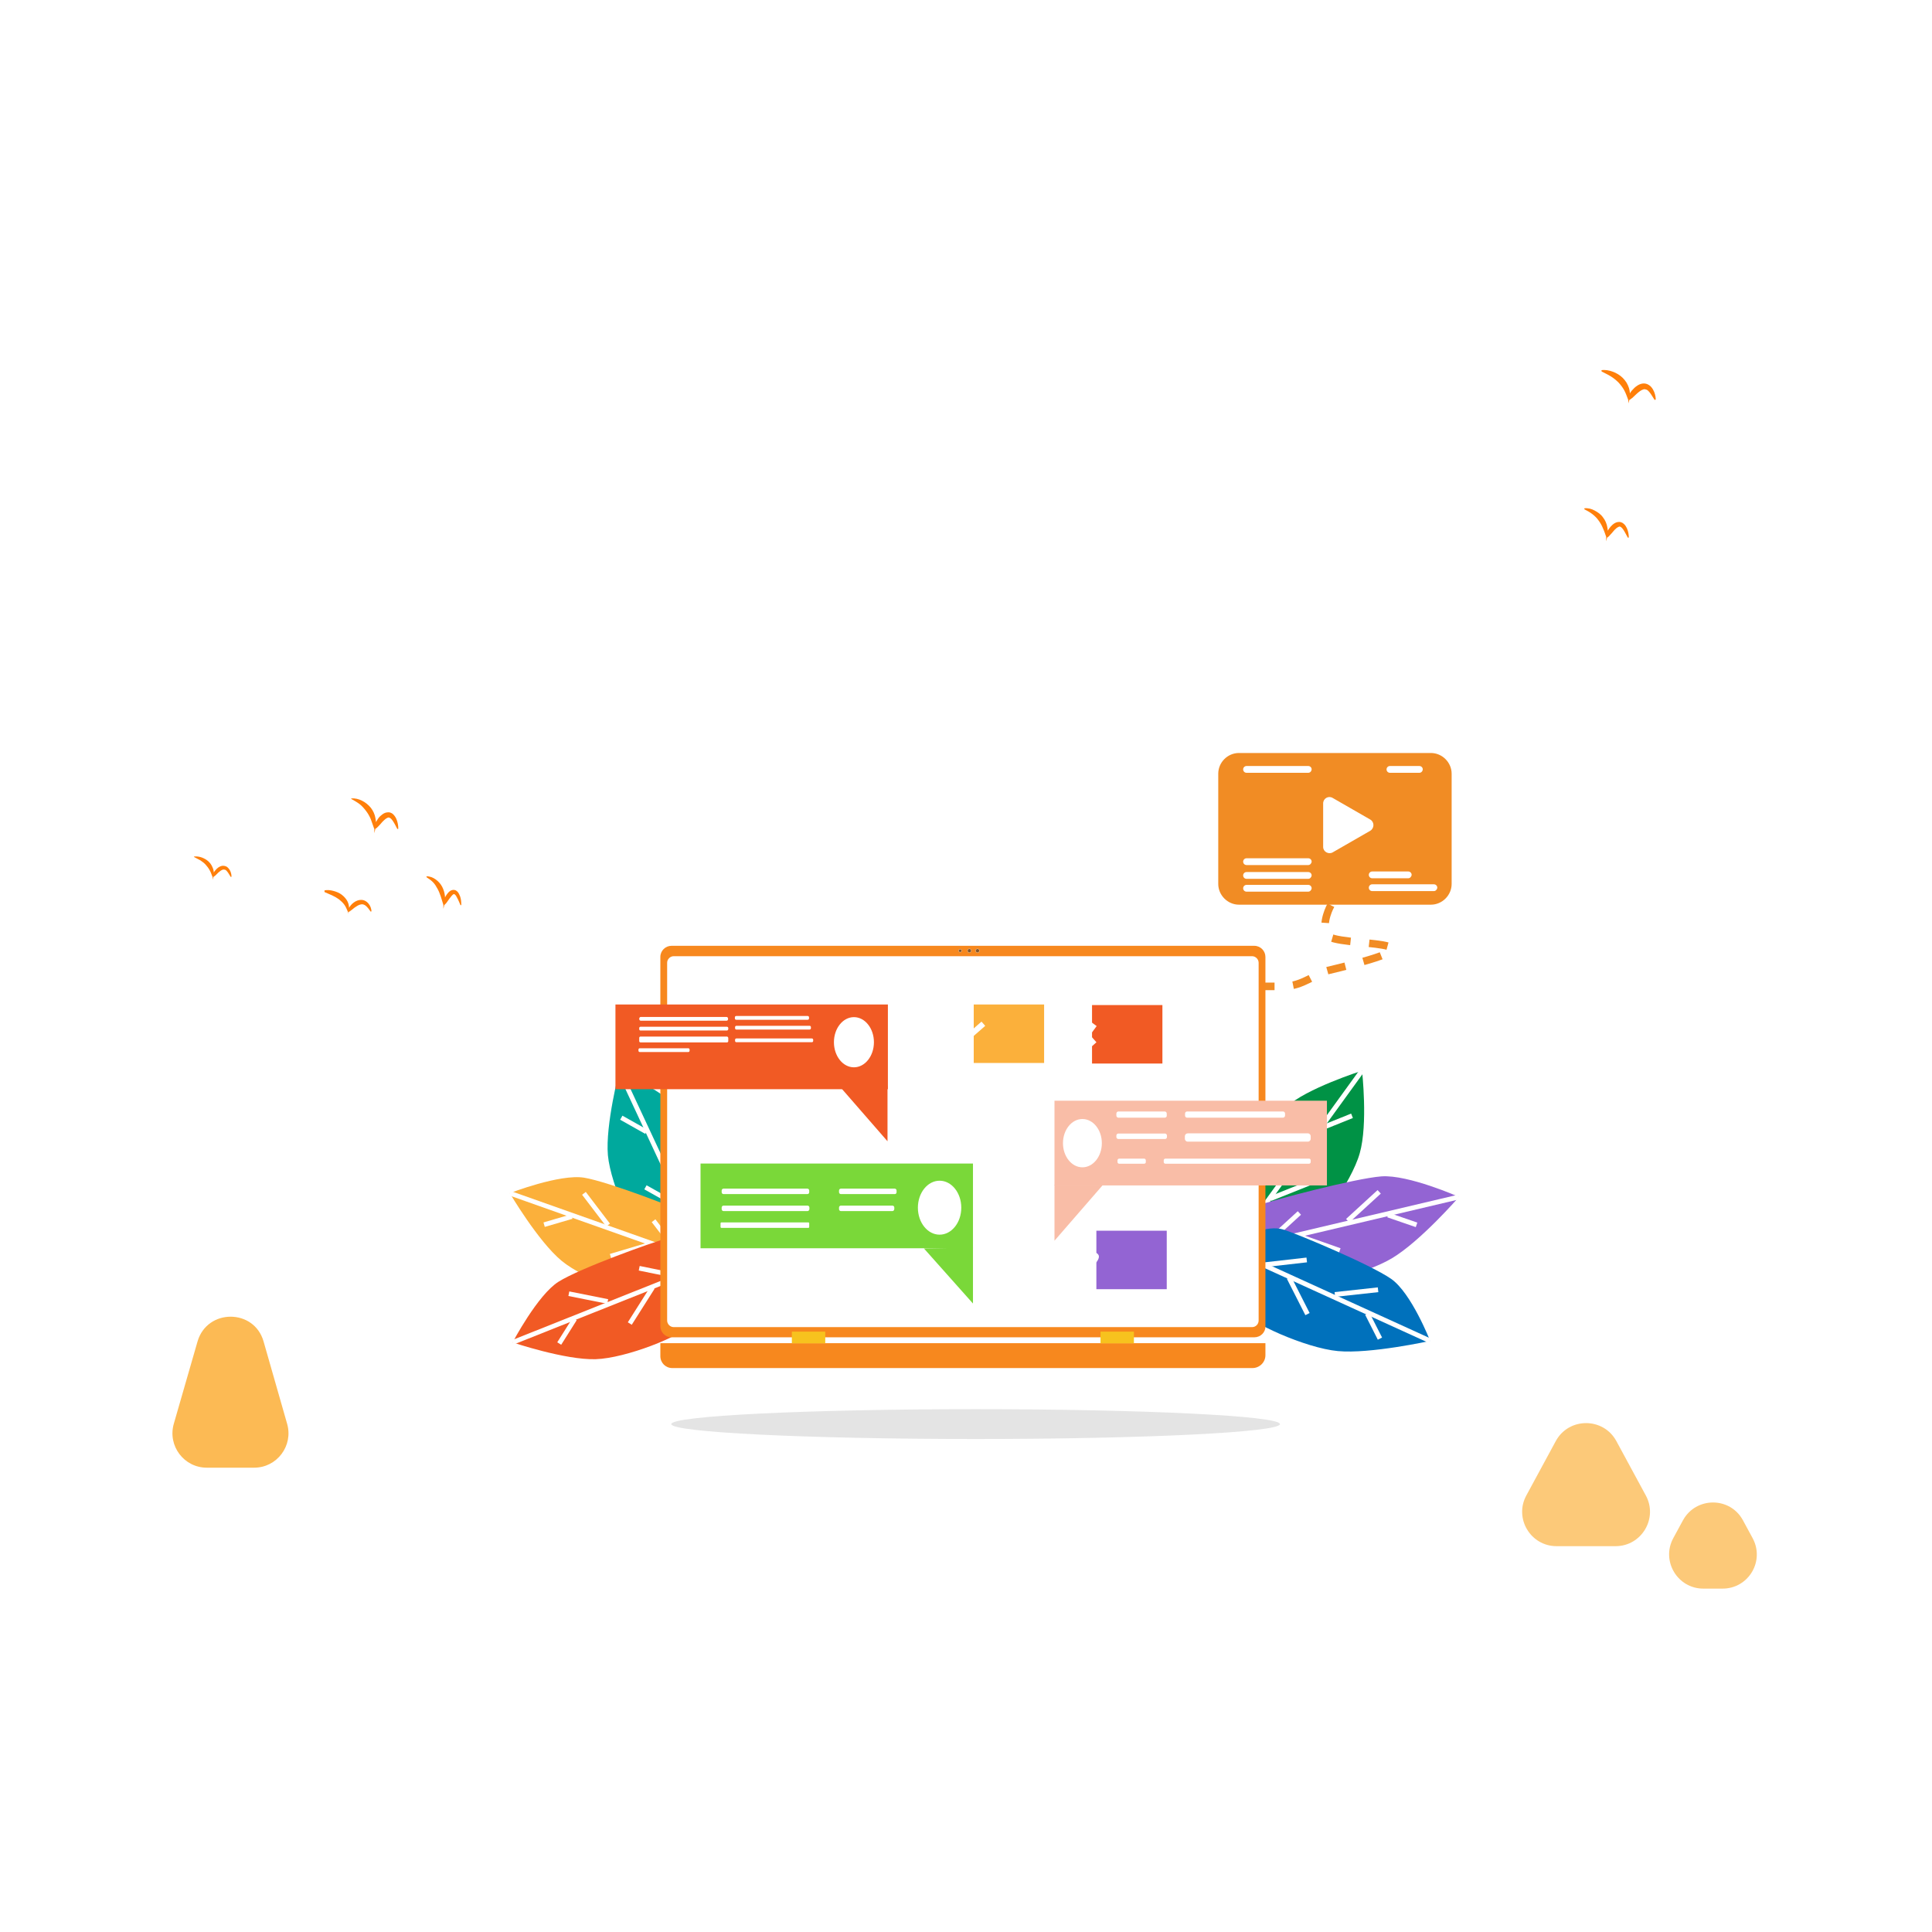 <?xml version="1.0" standalone="no"?><!DOCTYPE svg PUBLIC "-//W3C//DTD SVG 1.1//EN" "http://www.w3.org/Graphics/SVG/1.1/DTD/svg11.dtd"><svg height="1024" node-id="1" sillyvg="true" template-height="1024" template-width="1024" version="1.1" viewBox="0 0 1024 1024" width="1024" xmlns="http://www.w3.org/2000/svg" xmlns:xlink="http://www.w3.org/1999/xlink"><defs node-id="219"><linearGradient gradientUnits="userSpaceOnUse" id="SVGID_1_" node-id="4" spreadMethod="pad" x1="226.09" x2="226.09" y1="-636.61" y2="-683.182"><stop offset="0.129" stop-color="#ffffff" stop-opacity="0"></stop><stop offset="0.221" stop-color="#fde7cd" stop-opacity="0.106"></stop><stop offset="0.319" stop-color="#fcd19f" stop-opacity="0.218"></stop><stop offset="0.421" stop-color="#fabe77" stop-opacity="0.335"></stop><stop offset="0.525" stop-color="#f9ae57" stop-opacity="0.455"></stop><stop offset="0.632" stop-color="#f8a23e" stop-opacity="0.578"></stop><stop offset="0.744" stop-color="#f79a2c" stop-opacity="0.706"></stop><stop offset="0.862" stop-color="#f79521" stop-opacity="0.842"></stop><stop offset="1" stop-color="#f7931e"></stop></linearGradient><linearGradient gradientUnits="userSpaceOnUse" id="SVGID_2_" node-id="15" spreadMethod="pad" x1="514.18" x2="514.18" y1="-96.6" y2="-332.76"><stop offset="0.217" stop-color="#ffffff" stop-opacity="0"></stop><stop offset="0.235" stop-color="#fffdfa" stop-opacity="0.023"></stop><stop offset="0.514" stop-color="#fddca9" stop-opacity="0.379"></stop><stop offset="0.743" stop-color="#fcc46d" stop-opacity="0.672"></stop><stop offset="0.911" stop-color="#fbb649" stop-opacity="0.886"></stop><stop offset="1" stop-color="#fbb03b"></stop></linearGradient><linearGradient gradientUnits="userSpaceOnUse" id="SVGID_3_" node-id="26" spreadMethod="pad" x1="121.88" x2="121.88" y1="-195.583" y2="-231.113"><stop offset="0.288" stop-color="#ffffff" stop-opacity="0"></stop><stop offset="0.362" stop-color="#fffcf6" stop-opacity="0.103"></stop><stop offset="0.479" stop-color="#fef2df" stop-opacity="0.268"></stop><stop offset="0.625" stop-color="#fee3b9" stop-opacity="0.474"></stop><stop offset="0.796" stop-color="#fccd84" stop-opacity="0.713"></stop><stop offset="0.984" stop-color="#fbb241" stop-opacity="0.977"></stop><stop offset="1" stop-color="#fbb03b"></stop></linearGradient><linearGradient gradientUnits="userSpaceOnUse" id="SVGID_4_" node-id="38" spreadMethod="pad" x1="840.195" x2="840.195" y1="-170.576" y2="-194.255"><stop offset="0.288" stop-color="#ffffff" stop-opacity="0"></stop><stop offset="0.362" stop-color="#fffcf6" stop-opacity="0.103"></stop><stop offset="0.479" stop-color="#fef2df" stop-opacity="0.268"></stop><stop offset="0.625" stop-color="#fee3b9" stop-opacity="0.474"></stop><stop offset="0.796" stop-color="#fccd84" stop-opacity="0.713"></stop><stop offset="0.984" stop-color="#fbb241" stop-opacity="0.977"></stop><stop offset="1" stop-color="#fbb03b"></stop></linearGradient><linearGradient gradientUnits="userSpaceOnUse" id="SVGID_5_" node-id="49" spreadMethod="pad" x1="907.62" x2="907.62" y1="-155.551" y2="-173.788"><stop offset="0.288" stop-color="#ffffff" stop-opacity="0"></stop><stop offset="0.362" stop-color="#fffcf6" stop-opacity="0.103"></stop><stop offset="0.479" stop-color="#fef2df" stop-opacity="0.268"></stop><stop offset="0.625" stop-color="#fee3b9" stop-opacity="0.474"></stop><stop offset="0.796" stop-color="#fccd84" stop-opacity="0.713"></stop><stop offset="0.984" stop-color="#fbb241" stop-opacity="0.977"></stop><stop offset="1" stop-color="#fbb03b"></stop></linearGradient><linearGradient gradientUnits="userSpaceOnUse" id="SVGID_6_" node-id="58" spreadMethod="pad" x1="821.78" x2="821.78" y1="-699.6" y2="-872.04"><stop offset="0.227" stop-color="#ffffff" stop-opacity="0"></stop><stop offset="0.252" stop-color="#fff9f2" stop-opacity="0.032"></stop><stop offset="0.364" stop-color="#fddeba" stop-opacity="0.176"></stop><stop offset="0.476" stop-color="#fbc78b" stop-opacity="0.322"></stop><stop offset="0.587" stop-color="#f9b463" stop-opacity="0.466"></stop><stop offset="0.696" stop-color="#f8a645" stop-opacity="0.607"></stop><stop offset="0.803" stop-color="#f89b2f" stop-opacity="0.745"></stop><stop offset="0.905" stop-color="#f79522" stop-opacity="0.877"></stop><stop offset="1" stop-color="#f7931e"></stop></linearGradient><linearGradient gradientUnits="userSpaceOnUse" id="SVGID_7_" node-id="69" spreadMethod="pad" x1="769.37" x2="769.37" y1="-667.12" y2="-839.56"><stop offset="0.107" stop-color="#ffffff" stop-opacity="0"></stop><stop offset="0.109" stop-color="#fffffe" stop-opacity="0.002"></stop><stop offset="0.298" stop-color="#fddebb" stop-opacity="0.214"></stop><stop offset="0.478" stop-color="#fbc383" stop-opacity="0.415"></stop><stop offset="0.642" stop-color="#f9af57" stop-opacity="0.6"></stop><stop offset="0.79" stop-color="#f89f38" stop-opacity="0.765"></stop><stop offset="0.914" stop-color="#f79625" stop-opacity="0.904"></stop><stop offset="1" stop-color="#f7931e"></stop></linearGradient><linearGradient gradientUnits="userSpaceOnUse" id="SVGID_8_" node-id="80" spreadMethod="pad" x1="261.94" x2="261.94" y1="-560.4" y2="-805.96"><stop offset="0.227" stop-color="#ffffff" stop-opacity="0"></stop><stop offset="0.271" stop-color="#feeedb" stop-opacity="0.057"></stop><stop offset="0.332" stop-color="#fcd8af" stop-opacity="0.136"></stop><stop offset="0.398" stop-color="#fbc688" stop-opacity="0.221"></stop><stop offset="0.468" stop-color="#fab667" stop-opacity="0.311"></stop><stop offset="0.542" stop-color="#f9a94c" stop-opacity="0.408"></stop><stop offset="0.623" stop-color="#f89f38" stop-opacity="0.513"></stop><stop offset="0.715" stop-color="#f79829" stop-opacity="0.631"></stop><stop offset="0.824" stop-color="#f79421" stop-opacity="0.772"></stop><stop offset="1" stop-color="#f7931e"></stop></linearGradient><linearGradient gradientUnits="userSpaceOnUse" id="SVGID_9_" node-id="92" spreadMethod="pad" x1="326.17" x2="326.17" y1="-543.49" y2="-727.21"><stop offset="0.227" stop-color="#ffffff" stop-opacity="0"></stop><stop offset="0.271" stop-color="#feeedb" stop-opacity="0.057"></stop><stop offset="0.332" stop-color="#fcd8af" stop-opacity="0.136"></stop><stop offset="0.398" stop-color="#fbc688" stop-opacity="0.221"></stop><stop offset="0.468" stop-color="#fab667" stop-opacity="0.311"></stop><stop offset="0.542" stop-color="#f9a94c" stop-opacity="0.408"></stop><stop offset="0.623" stop-color="#f89f38" stop-opacity="0.513"></stop><stop offset="0.715" stop-color="#f79829" stop-opacity="0.631"></stop><stop offset="0.824" stop-color="#f79421" stop-opacity="0.772"></stop><stop offset="1" stop-color="#f7931e"></stop></linearGradient></defs><g node-id="701"><path d="M 197.90 386.40 C 189.30 386.40 182.30 379.10 182.30 370.30 L 182.30 370.30 C 182.30 361.40 195.10 371.00 197.90 354.20 C 200.70 337.40 246.90 332.90 254.40 354.20 C 261.90 375.50 270.00 361.50 270.00 370.30 L 270.00 370.30 C 270.00 379.20 263.00 386.40 254.40 386.40" fill="url(#SVGID_1_)" fill-opacity="0.56" fill-rule="nonzero" group-id="1" node-id="388" stroke="none" target-height="53.5" target-width="87.7" target-x="182.3" target-y="332.9"></path></g><path d="M 982.00 808.30 C 982.00 839.62 932.71 869.66 844.98 891.81 C 757.26 913.96 638.27 926.40 514.20 926.40 C 390.13 926.40 271.14 913.96 183.42 891.81 C 95.69 869.66 46.40 839.62 46.40 808.30 C 46.40 776.98 95.69 746.94 183.42 724.79 C 271.14 702.64 390.13 690.20 514.20 690.20 C 638.27 690.20 757.26 702.64 844.98 724.79 C 932.71 746.94 982.00 776.98 982.00 808.30 Z" fill="url(#SVGID_2_)" fill-rule="nonzero" node-id="391" stroke="none" target-height="236.2" target-width="935.6" target-x="46.4" target-y="690.2"></path><path d="M 104.70 711.00 L 92.10 754.70 C 88.80 766.30 97.50 777.90 109.60 777.90 L 134.70 777.90 C 146.80 777.90 155.50 766.30 152.20 754.70 L 139.70 711.00 C 134.70 693.50 109.80 693.50 104.70 711.00 Z" fill="#fbb03b" fill-opacity="0.87" fill-rule="nonzero" group-id="2,15" node-id="397" stroke="none" target-height="84.4" target-width="66.7" target-x="88.8" target-y="693.5"></path><path d="M 122.80 826.30 L 120.90 826.30 C 117.70 826.30 115.10 823.70 115.10 820.50 L 115.10 778.00 L 128.60 778.00 L 128.60 820.50 C 128.60 823.70 126.10 826.30 122.80 826.30 Z" fill="url(#SVGID_3_)" fill-opacity="0.87" fill-rule="nonzero" group-id="2,15" node-id="399" stroke="none" target-height="48.3" target-width="13.5" target-x="115.1" target-y="778"></path><path d="M 824.60 763.80 L 809.00 792.60 C 802.40 804.70 811.20 819.50 825.00 819.50 L 856.30 819.50 C 870.10 819.50 878.90 804.70 872.30 792.60 L 856.70 763.80 C 849.80 751.10 831.50 751.10 824.60 763.80 Z" fill="#fbb03b" fill-opacity="0.68" fill-rule="nonzero" group-id="2,16,21" node-id="406" stroke="none" target-height="68.4" target-width="76.5" target-x="802.4" target-y="751.1"></path><path d="M 841.40 851.70 L 839.00 851.70 C 835.00 851.70 831.70 848.40 831.70 844.40 L 831.70 819.50 L 848.70 819.50 L 848.70 844.40 C 848.70 848.40 845.40 851.70 841.40 851.70 Z" fill="url(#SVGID_4_)" fill-opacity="0.68" fill-rule="nonzero" group-id="2,16,21" node-id="408" stroke="none" target-height="32.2" target-width="17" target-x="831.7" target-y="819.5"></path><path d="M 892.00 805.80 L 886.90 815.20 C 880.30 827.30 889.10 842.00 902.80 842.00 L 913.00 842.00 C 926.80 842.00 935.50 827.30 928.90 815.20 L 923.80 805.80 C 917.00 793.20 898.90 793.20 892.00 805.80 Z" fill="#fbb03b" fill-opacity="0.68" fill-rule="nonzero" group-id="2,16,22" node-id="413" stroke="none" target-height="48.8" target-width="55.2" target-x="880.3" target-y="793.2"></path><path d="M 908.60 866.90 L 906.70 866.90 C 903.60 866.90 901.10 864.40 901.10 861.30 L 901.10 842.10 L 914.20 842.10 L 914.20 861.30 C 914.20 864.30 911.70 866.90 908.60 866.90 Z" fill="url(#SVGID_5_)" fill-opacity="0.68" fill-rule="nonzero" group-id="2,16,22" node-id="415" stroke="none" target-height="24.8" target-width="13.1" target-x="901.1" target-y="842.1"></path><path d="M 843.20 237.20 C 843.20 284.81 833.62 323.40 821.80 323.40 C 809.98 323.40 800.40 284.81 800.40 237.20 C 800.40 189.59 809.98 151.00 821.80 151.00 C 833.62 151.00 843.20 189.59 843.20 237.20 Z" fill="url(#SVGID_6_)" fill-opacity="0.46" fill-rule="nonzero" group-id="3" node-id="422" stroke="none" target-height="172.4" target-width="42.8" target-x="800.4" target-y="151"></path><path d="M 790.80 269.70 C 790.80 317.31 781.22 355.90 769.40 355.90 C 757.58 355.90 748.00 317.31 748.00 269.70 C 748.00 222.09 757.58 183.50 769.40 183.50 C 781.22 183.50 790.80 222.09 790.80 269.70 Z" fill="url(#SVGID_7_)" fill-opacity="0.57" fill-rule="nonzero" group-id="4" node-id="427" stroke="none" target-height="172.4" target-width="42.8" target-x="748" target-y="183.5"></path><path d="M 303.40 339.80 C 303.40 407.62 284.82 462.60 261.90 462.60 C 238.98 462.60 220.40 407.62 220.40 339.80 C 220.40 271.98 238.98 217.00 261.90 217.00 C 284.82 217.00 303.40 271.98 303.40 339.80 Z" fill="url(#SVGID_8_)" fill-opacity="0.46" fill-rule="nonzero" group-id="5,17" node-id="434" stroke="none" target-height="245.6" target-width="83" target-x="220.4" target-y="217"></path><path d="M 368.60 387.60 C 368.60 438.35 349.62 479.50 326.20 479.50 C 302.78 479.50 283.80 438.35 283.80 387.60 C 283.80 336.85 302.78 295.70 326.20 295.70 C 349.62 295.70 368.60 336.85 368.60 387.60 Z" fill="url(#SVGID_9_)" fill-opacity="0.78" fill-rule="nonzero" group-id="5,18" node-id="439" stroke="none" target-height="183.8" target-width="84.8" target-x="283.8" target-y="295.7"></path><path d="M 172.00 471.90 C 173.60 471.60 175.20 471.80 176.70 472.20 C 178.20 472.60 179.80 473.20 181.10 474.20 C 182.40 475.20 183.60 476.50 184.30 478.00 C 185.00 479.50 185.20 481.30 184.80 482.80 L 184.50 484.30 L 184.40 482.90 L 184.40 482.90 C 184.40 482.90 184.40 482.80 184.40 482.80 L 184.40 482.80 L 184.40 482.80 L 184.40 482.70 L 184.40 482.60 L 184.50 482.30 C 184.60 482.10 184.60 481.90 184.70 481.80 C 184.80 481.40 185.00 481.10 185.20 480.80 C 185.60 480.20 186.10 479.60 186.60 479.10 C 187.70 478.10 189.00 477.20 190.80 477.00 C 191.70 476.90 192.60 477.00 193.40 477.40 C 194.20 477.80 194.80 478.30 195.30 478.90 C 196.30 480.10 196.80 481.50 196.90 483.00 L 196.50 483.20 C 195.70 482.10 194.90 481.00 194.00 480.20 C 193.10 479.40 192.10 479.10 191.10 479.40 C 190.10 479.60 189.00 480.30 188.00 481.00 C 187.50 481.40 187.00 481.80 186.50 482.20 C 186.20 482.40 185.90 482.60 185.70 482.80 L 185.30 483.10 L 185.10 483.20 L 185.00 483.30 L 184.90 483.30 C 184.90 483.30 184.90 483.30 184.90 483.30 L 184.90 483.30 C 184.90 483.30 184.90 483.20 184.90 483.20 L 184.90 483.20 L 184.40 483.30 C 183.80 481.90 183.30 480.60 182.50 479.50 C 181.70 478.40 180.70 477.50 179.70 476.70 C 178.60 475.90 177.40 475.20 176.10 474.60 L 172.00 472.80 L 172.00 471.90 Z" fill="#ff7f0a" fill-rule="nonzero" group-id="6" node-id="445" stroke="none" target-height="12.7" target-width="24.9" target-x="172" target-y="471.6"></path><path d="M 839.80 269.40 C 841.70 269.20 843.60 269.70 845.20 270.60 C 846.90 271.50 848.50 272.60 849.60 274.20 C 850.80 275.70 851.60 277.60 851.90 279.40 C 852.30 281.30 852.30 283.10 851.80 284.90 L 851.30 286.90 L 851.30 284.90 L 851.30 284.90 L 851.30 284.40 L 851.30 284.10 C 851.30 283.90 851.30 283.70 851.40 283.50 C 851.50 283.10 851.60 282.70 851.70 282.30 C 852.00 281.50 852.40 280.80 852.90 280.10 C 853.40 279.40 854.00 278.70 854.70 278.10 C 855.40 277.50 856.30 276.90 857.40 276.70 C 858.00 276.60 858.60 276.60 859.20 276.80 C 859.80 277.00 860.30 277.30 860.70 277.70 C 861.50 278.40 861.90 279.20 862.30 280.00 C 863.00 281.60 863.30 283.30 863.30 284.90 L 862.80 285.00 C 862.00 283.60 861.30 282.10 860.50 280.90 C 860.10 280.30 859.70 279.80 859.20 279.40 C 858.70 279.10 858.40 279.00 858.00 279.20 C 857.10 279.50 856.00 280.50 855.10 281.60 C 854.60 282.20 854.20 282.70 853.60 283.30 C 853.30 283.60 853.10 283.90 852.80 284.20 C 852.70 284.30 852.50 284.50 852.30 284.60 L 852.10 284.80 L 852.00 284.90 L 851.90 284.90 C 851.90 284.90 851.90 285.00 851.90 284.80 L 851.90 284.80 L 851.40 284.80 C 850.80 283.10 850.30 281.50 849.60 280.00 C 849.00 278.50 848.20 277.10 847.30 275.90 C 846.40 274.60 845.30 273.50 844.00 272.50 C 842.70 271.50 841.30 270.70 839.70 269.90 L 839.80 269.40 Z" fill="#ff7f0a" fill-rule="nonzero" group-id="7" node-id="450" stroke="none" target-height="17.7" target-width="23.6" target-x="839.7" target-y="269.2"></path><path d="M 226.10 464.50 C 227.80 464.40 229.50 465.10 230.90 466.10 C 232.30 467.10 233.50 468.40 234.30 469.90 C 235.10 471.40 235.60 473.10 235.80 474.70 C 236.00 476.30 235.90 478.00 235.50 479.60 L 235.00 481.70 L 235.00 479.70 L 235.00 479.70 L 235.00 479.30 L 235.00 479.00 C 235.00 478.80 235.00 478.60 235.00 478.40 C 235.00 478.00 235.10 477.60 235.20 477.30 C 235.40 476.60 235.70 475.90 236.10 475.20 C 236.50 474.50 236.90 473.90 237.50 473.20 C 238.10 472.60 238.70 471.90 239.90 471.70 C 240.50 471.60 241.20 471.70 241.70 472.00 C 242.20 472.30 242.60 472.70 242.80 473.00 C 243.30 473.70 243.60 474.50 243.90 475.20 C 244.40 476.70 244.50 478.20 244.50 479.70 L 244.10 479.80 C 243.50 478.50 243.00 477.10 242.30 475.90 C 242.00 475.30 241.70 474.70 241.30 474.30 C 241.10 474.10 240.90 474.00 240.80 473.90 C 240.70 473.90 240.60 473.90 240.50 473.90 C 240.20 474.00 239.80 474.30 239.40 474.80 C 239.00 475.30 238.60 475.80 238.20 476.30 C 237.80 476.90 237.40 477.40 237.00 478.00 C 236.80 478.30 236.60 478.60 236.30 478.90 L 235.90 479.30 L 235.70 479.50 L 235.60 479.60 C 235.60 479.60 235.50 479.70 235.50 479.60 L 235.50 479.60 L 235.00 479.60 C 234.50 478.10 234.10 476.60 233.60 475.10 C 233.10 473.70 232.60 472.30 231.90 471.10 C 231.20 469.80 230.50 468.60 229.50 467.60 C 228.50 466.60 227.30 465.70 226.00 464.90 L 226.10 464.50 Z" fill="#ff7f0a" fill-rule="nonzero" group-id="8" node-id="455" stroke="none" target-height="17.3" target-width="18.5" target-x="226" target-y="464.4"></path><path d="M 848.80 196.20 C 850.80 195.90 852.90 196.30 854.80 197.00 C 856.70 197.70 858.60 198.80 860.10 200.30 C 860.90 201.10 861.50 201.90 862.10 202.80 C 862.60 203.70 863.10 204.70 863.40 205.70 C 864.00 207.70 864.10 209.80 863.60 211.80 L 863.10 213.80 L 863.00 211.90 L 863.00 211.90 L 863.00 211.30 L 863.00 210.90 C 863.00 210.70 863.10 210.40 863.20 210.20 C 863.30 209.70 863.50 209.30 863.70 208.90 C 864.10 208.00 864.60 207.30 865.30 206.60 C 865.90 205.90 866.60 205.20 867.50 204.60 C 868.30 204.00 869.30 203.50 870.50 203.30 C 871.70 203.10 873.00 203.40 874.00 204.10 C 875.00 204.70 875.60 205.60 876.10 206.40 C 877.10 208.10 877.50 209.90 877.60 211.70 L 877.00 212.00 C 876.00 210.50 875.20 209.00 874.20 207.80 C 873.70 207.20 873.20 206.70 872.60 206.50 C 872.00 206.30 871.50 206.20 871.00 206.40 C 869.90 206.70 868.60 207.70 867.40 208.80 C 866.80 209.40 866.20 209.90 865.60 210.50 C 865.30 210.80 865.00 211.10 864.60 211.30 L 864.10 211.70 L 863.80 211.90 L 863.70 212.00 L 863.60 212.00 C 863.60 212.00 863.60 212.10 863.60 211.90 L 863.60 211.90 L 863.00 212.00 C 862.30 210.10 861.70 208.40 860.90 206.90 C 860.10 205.40 859.00 204.00 857.90 202.80 C 856.70 201.60 855.40 200.50 853.80 199.50 C 852.20 198.50 850.60 197.80 848.90 196.90 L 848.80 196.20 Z" fill="#ff7f0a" fill-rule="nonzero" group-id="9" node-id="460" stroke="none" target-height="17.9" target-width="28.8" target-x="848.8" target-y="195.9"></path><path d="M 678.40 754.80 C 678.40 759.16 606.18 762.70 517.10 762.70 C 428.02 762.70 355.80 759.16 355.80 754.80 C 355.80 750.44 428.02 746.90 517.10 746.90 C 606.18 746.90 678.40 750.44 678.40 754.80 Z" fill="#808080" fill-opacity="0.21" fill-rule="nonzero" group-id="10" node-id="465" stroke="none" target-height="15.8" target-width="322.6" target-x="355.8" target-y="746.9"></path><path d="M 705.40 479.80 C 705.40 479.80 700.20 488.90 703.30 495.50 C 706.60 502.50 778.80 496.60 703.80 514.40 C 697.50 515.90 690.30 522.80 680.10 522.80 C 669.90 522.80 663.90 522.80 663.90 522.80" fill="none" node-id="468" stroke="#f18c24" stroke-dasharray="9.878 9.878" stroke-linecap="butt" stroke-width="4" target-height="43" target-width="114.9" target-x="663.9" target-y="479.8"></path><path d="M 328.30 567.50 C 328.30 567.50 320.80 596.20 322.20 612.30 C 323.70 628.40 337.30 657.60 343.10 661.10 C 348.90 664.60 367.10 672.90 376.00 669.80 C 384.90 666.70 390.20 653.20 387.90 645.90 C 385.60 638.60 369.30 600.80 361.70 590.00 C 354.20 579.40 328.30 567.50 328.30 567.50 Z" fill="#00a99d" fill-rule="nonzero" group-id="11,19,23,28" node-id="478" stroke="none" target-height="105.4" target-width="69.4" target-x="320.8" target-y="567.5"></path><path d="M 328.30 567.50 L 376.10 669.90" fill="none" group-id="11,19,23,28" node-id="480" stroke="#ffffff" stroke-linecap="butt" stroke-width="2.466" target-height="102.4" target-width="47.8" target-x="328.3" target-y="567.5"></path><path d="M 352.90 616.80 L 355.80 595.80" fill="none" group-id="11,19,23,28" node-id="482" stroke="#ffffff" stroke-linecap="butt" stroke-width="2.466" target-height="21" target-width="2.9" target-x="352.9" target-y="595.8"></path><path d="M 368.60 653.50 L 371.40 632.50" fill="none" group-id="11,19,23,28" node-id="484" stroke="#ffffff" stroke-linecap="butt" stroke-width="2.466" target-height="21" target-width="2.8" target-x="368.6" target-y="632.5"></path><path d="M 361.70 640.30 L 342.10 629.30" fill="none" group-id="11,19,23,28" node-id="486" stroke="#ffffff" stroke-linecap="butt" stroke-width="2.466" target-height="11" target-width="19.6" target-x="342.1" target-y="629.3"></path><path d="M 342.60 599.90 L 329.30 592.40" fill="none" group-id="11,19,23,28" node-id="488" stroke="#ffffff" stroke-linecap="butt" stroke-width="2.466" target-height="7.5" target-width="13.3" target-x="329.3" target-y="592.4"></path><path d="M 270.20 632.40 C 270.20 632.40 285.20 657.90 297.60 668.20 C 310.00 678.50 340.20 689.10 346.80 687.40 C 353.40 685.70 372.00 678.40 376.10 669.90 C 380.20 661.40 374.30 648.10 367.50 644.60 C 360.70 641.10 322.50 626.30 309.60 624.20 C 296.70 622.10 270.20 632.40 270.20 632.40 Z" fill="#fbb03b" fill-rule="nonzero" group-id="11,19,23,29" node-id="493" stroke="none" target-height="67" target-width="110" target-x="270.2" target-y="622.1"></path><path d="M 270.20 632.40 L 376.10 669.90" fill="none" group-id="11,19,23,29" node-id="495" stroke="#ffffff" stroke-linecap="butt" stroke-width="2.466" target-height="37.5" target-width="105.9" target-x="270.2" target-y="632.4"></path><path d="M 322.30 649.30 L 309.50 632.50" fill="none" group-id="11,19,23,29" node-id="497" stroke="#ffffff" stroke-linecap="butt" stroke-width="2.466" target-height="16.8" target-width="12.8" target-x="309.5" target-y="632.5"></path><path d="M 359.30 663.80 L 346.40 647.00" fill="none" group-id="11,19,23,29" node-id="499" stroke="#ffffff" stroke-linecap="butt" stroke-width="2.466" target-height="16.8" target-width="12.9" target-x="346.4" target-y="647"></path><path d="M 345.10 659.40 L 323.60 665.80" fill="none" group-id="11,19,23,29" node-id="501" stroke="#ffffff" stroke-linecap="butt" stroke-width="2.466" target-height="6.4" target-width="21.5" target-x="323.6" target-y="659.4"></path><path d="M 303.10 644.80 L 288.40 649.10" fill="none" group-id="11,19,23,29" node-id="503" stroke="#ffffff" stroke-linecap="butt" stroke-width="2.466" target-height="4.3" target-width="14.7" target-x="288.4" target-y="644.8"></path><path d="M 271.70 711.50 C 271.70 711.50 299.60 720.90 315.70 720.40 C 331.80 719.90 361.50 708.00 365.30 702.40 C 369.10 696.80 378.50 679.00 376.00 669.90 C 373.50 660.70 360.50 654.60 353.10 656.50 C 345.70 658.40 307.20 672.30 296.10 679.30 C 285.00 686.20 271.70 711.50 271.70 711.50 Z" fill="#f15a24" fill-rule="nonzero" group-id="11,19,23,30" node-id="508" stroke="none" target-height="66.3" target-width="106.8" target-x="271.7" target-y="654.6"></path><path d="M 271.70 711.50 L 376.10 669.90" fill="none" group-id="11,19,23,30" node-id="510" stroke="#ffffff" stroke-linecap="butt" stroke-width="2.466" target-height="41.6" target-width="104.4" target-x="271.7" target-y="669.9"></path><path d="M 322.10 689.80 L 301.50 685.70" fill="none" group-id="11,19,23,30" node-id="512" stroke="#ffffff" stroke-linecap="butt" stroke-width="2.466" target-height="4.1" target-width="20.6" target-x="301.5" target-y="685.7"></path><path d="M 359.40 676.40 L 338.80 672.20" fill="none" group-id="11,19,23,30" node-id="514" stroke="#ffffff" stroke-linecap="butt" stroke-width="2.466" target-height="4.2" target-width="20.6" target-x="338.8" target-y="672.2"></path><path d="M 345.90 682.40 L 333.80 701.50" fill="none" group-id="11,19,23,30" node-id="516" stroke="#ffffff" stroke-linecap="butt" stroke-width="2.466" target-height="19.1" target-width="12.1" target-x="333.8" target-y="682.4"></path><path d="M 304.60 699.10 L 296.40 712.10" fill="none" group-id="11,19,23,30" node-id="518" stroke="#ffffff" stroke-linecap="butt" stroke-width="2.466" target-height="13" target-width="8.2" target-x="296.4" target-y="699.1"></path><path d="M 721.90 567.50 C 721.90 567.50 725.10 595.80 720.70 611.20 C 716.40 626.70 696.60 653.90 689.70 656.80 C 682.80 659.80 661.80 666.40 652.80 662.80 C 643.80 659.20 640.40 645.70 644.10 638.80 C 647.80 631.90 671.90 596.60 681.90 586.70 C 692.00 577.00 721.90 567.50 721.90 567.50 Z" fill="#009245" fill-rule="nonzero" group-id="11,19,24,31" node-id="526" stroke="none" target-height="98.9" target-width="84.7" target-x="640.4" target-y="567.5"></path><path d="M 721.90 567.50 L 652.90 662.80" fill="none" group-id="11,19,24,31" node-id="528" stroke="#ffffff" stroke-linecap="butt" stroke-width="2.53" target-height="95.3" target-width="69" target-x="652.9" target-y="567.5"></path><path d="M 686.90 613.30 L 687.50 592.80" fill="none" group-id="11,19,24,31" node-id="530" stroke="#ffffff" stroke-linecap="butt" stroke-width="2.53" target-height="20.5" target-width="0.6" target-x="686.9" target-y="592.8"></path><path d="M 663.80 647.60 L 664.30 627.10" fill="none" group-id="11,19,24,31" node-id="532" stroke="#ffffff" stroke-linecap="butt" stroke-width="2.53" target-height="20.5" target-width="0.5" target-x="663.8" target-y="627.1"></path><path d="M 673.40 635.30 L 696.40 626.10" fill="none" group-id="11,19,24,31" node-id="534" stroke="#ffffff" stroke-linecap="butt" stroke-width="2.53" target-height="9.2" target-width="23" target-x="673.4" target-y="626.1"></path><path d="M 700.90 597.70 L 716.60 591.40" fill="none" group-id="11,19,24,31" node-id="536" stroke="#ffffff" stroke-linecap="butt" stroke-width="2.53" target-height="6.3" target-width="15.7" target-x="700.9" target-y="591.4"></path><path d="M 773.30 634.40 C 773.30 634.40 752.80 658.00 737.60 667.00 C 722.40 676.00 688.10 684.10 681.30 681.90 C 674.50 679.80 655.80 671.40 652.80 662.80 C 649.90 654.30 658.50 641.90 666.40 639.00 C 674.30 636.20 717.90 624.60 732.20 623.50 C 746.50 622.50 773.30 634.40 773.30 634.40 Z" fill="#9364d3" fill-rule="nonzero" group-id="11,19,24,32" node-id="541" stroke="none" target-height="61.6" target-width="123.4" target-x="649.9" target-y="622.5"></path><path d="M 773.30 634.40 L 652.90 662.80" fill="none" group-id="11,19,24,32" node-id="543" stroke="#ffffff" stroke-linecap="butt" stroke-width="2.53" target-height="28.4" target-width="120.4" target-x="652.9" target-y="634.4"></path><path d="M 714.30 647.00 L 731.00 631.70" fill="none" group-id="11,19,24,32" node-id="545" stroke="#ffffff" stroke-linecap="butt" stroke-width="2.53" target-height="15.3" target-width="16.7" target-x="714.3" target-y="631.7"></path><path d="M 672.00 658.20 L 688.70 642.90" fill="none" group-id="11,19,24,32" node-id="547" stroke="#ffffff" stroke-linecap="butt" stroke-width="2.53" target-height="15.3" target-width="16.7" target-x="672" target-y="642.9"></path><path d="M 688.00 655.00 L 710.10 662.80" fill="none" group-id="11,19,24,32" node-id="549" stroke="#ffffff" stroke-linecap="butt" stroke-width="2.53" target-height="7.8" target-width="22.1" target-x="688" target-y="655"></path><path d="M 735.70 644.00 L 750.80 649.20" fill="none" group-id="11,19,24,32" node-id="551" stroke="#ffffff" stroke-linecap="butt" stroke-width="2.53" target-height="5.2" target-width="15.1" target-x="735.7" target-y="644"></path><path d="M 758.00 710.70 C 758.00 710.70 726.30 717.70 709.10 716.10 C 691.90 714.50 661.90 700.80 658.80 695.10 C 655.60 689.40 648.60 671.50 652.90 662.90 C 657.20 654.30 672.20 649.30 679.90 651.60 C 687.60 653.90 726.50 670.30 737.30 677.80 C 748.10 685.30 758.00 710.70 758.00 710.70 Z" fill="#0071bc" fill-rule="nonzero" group-id="11,19,24,33" node-id="556" stroke="none" target-height="68.4" target-width="109.4" target-x="648.6" target-y="649.3"></path><path d="M 758.00 710.70 L 652.90 662.80" fill="none" group-id="11,19,24,33" node-id="558" stroke="#ffffff" stroke-linecap="butt" stroke-width="2.53" target-height="47.9" target-width="105.1" target-x="652.9" target-y="662.8"></path><path d="M 707.50 686.10 L 730.40 683.60" fill="none" group-id="11,19,24,33" node-id="560" stroke="#ffffff" stroke-linecap="butt" stroke-width="2.53" target-height="2.5" target-width="22.9" target-x="707.5" target-y="683.6"></path><path d="M 669.70 670.40 L 692.60 667.80" fill="none" group-id="11,19,24,33" node-id="562" stroke="#ffffff" stroke-linecap="butt" stroke-width="2.53" target-height="2.6" target-width="22.9" target-x="669.7" target-y="667.8"></path><path d="M 683.20 677.20 L 693.00 696.50" fill="none" group-id="11,19,24,33" node-id="564" stroke="#ffffff" stroke-linecap="butt" stroke-width="2.53" target-height="19.3" target-width="9.8" target-x="683.2" target-y="677.2"></path><path d="M 724.70 696.30 L 731.40 709.50" fill="none" group-id="11,19,24,33" node-id="566" stroke="#ffffff" stroke-linecap="butt" stroke-width="2.53" target-height="13.2" target-width="6.7" target-x="724.7" target-y="696.3"></path><path d="M 664.80 708.80 L 355.90 708.80 C 352.60 708.80 350.00 706.10 350.00 702.90 L 350.00 507.20 C 350.00 503.90 352.70 501.30 355.90 501.30 L 664.80 501.30 C 668.10 501.30 670.70 504.00 670.70 507.20 L 670.70 702.90 C 670.80 706.20 668.10 708.80 664.80 708.80 Z" fill="#f7881e" fill-rule="nonzero" group-id="11,19" node-id="570" stroke="none" target-height="207.5" target-width="320.8" target-x="350" target-y="501.3"></path><path d="M 663.60 703.40 L 357.10 703.40 C 355.20 703.40 353.60 701.80 353.60 699.90 L 353.60 510.30 C 353.60 508.40 355.20 506.80 357.10 506.80 L 663.60 506.80 C 665.50 506.80 667.10 508.40 667.10 510.30 L 667.10 699.90 C 667.10 701.80 665.60 703.40 663.60 703.40 Z" fill="#ffffff" fill-rule="nonzero" group-id="11,19" node-id="572" stroke="none" target-height="196.6" target-width="313.5" target-x="353.6" target-y="506.8"></path><path d="M 663.80 725.10 L 356.30 725.10 C 352.80 725.10 350.00 722.30 350.00 718.80 L 350.00 711.90 L 670.70 711.90 L 670.70 718.10 C 670.80 722.00 667.60 725.10 663.80 725.10 Z" fill="#f7881e" fill-rule="nonzero" group-id="11,19" node-id="574" stroke="none" target-height="13.2" target-width="320.8" target-x="350" target-y="711.9"></path><path d="M 419.70 705.80 L 437.40 705.80 L 437.40 712.00 L 419.70 712.00 Z" fill="#f7c21e" fill-rule="nonzero" group-id="11,19" node-id="576" stroke="none" target-height="6.2" target-width="17.7" target-x="419.7" target-y="705.8"></path><path d="M 583.30 705.80 L 601.00 705.80 L 601.00 712.00 L 583.30 712.00 Z" fill="#f7c21e" fill-rule="nonzero" group-id="11,19" node-id="578" stroke="none" target-height="6.2" target-width="17.7" target-x="583.3" target-y="705.8"></path><path d="M 371.30 616.70 L 515.70 616.70 L 515.70 661.60 L 371.30 661.60 Z" fill="#7ad839" fill-rule="nonzero" group-id="11,19" node-id="580" stroke="none" target-height="44.9" target-width="144.4" target-x="371.3" target-y="616.7"></path><path d="M 326.20 532.40 L 470.60 532.40 L 470.60 577.30 L 326.20 577.30 Z" fill="#f15a24" fill-rule="nonzero" group-id="11,19" node-id="582" stroke="none" target-height="44.9" target-width="144.4" target-x="326.2" target-y="532.4"></path><path d="M 558.90 583.40 L 703.30 583.40 L 703.30 628.30 L 558.90 628.30 Z" fill="#f9bda7" fill-rule="nonzero" group-id="11,19" node-id="584" stroke="none" target-height="44.9" target-width="144.4" target-x="558.9" target-y="583.4"></path><path d="M 558.90 657.60 L 558.90 628.00 L 584.60 628.00 Z" fill="#f9bda7" fill-rule="nonzero" group-id="11,19" node-id="586" stroke="none" target-height="29.6" target-width="25.7" target-x="558.9" target-y="628"></path><path d="M 470.40 604.90 L 470.40 575.40 L 444.70 575.40 Z" fill="#f15a24" fill-rule="nonzero" group-id="11,19" node-id="588" stroke="none" target-height="29.5" target-width="25.7" target-x="444.7" target-y="575.4"></path><path d="M 515.70 690.90 L 515.70 661.30 L 489.70 661.70 Z" fill="#7ad839" fill-rule="nonzero" group-id="11,19" node-id="590" stroke="none" target-height="29.6" target-width="26" target-x="489.7" target-y="661.3"></path><path d="M 385.10 541.00 L 339.60 541.00 C 339.10 541.00 338.80 540.50 338.80 540.00 L 338.80 540.00 C 338.80 539.40 339.20 539.00 339.60 539.00 L 385.10 539.00 C 385.60 539.00 385.90 539.50 385.90 540.00 L 385.90 540.00 C 385.90 540.60 385.60 541.00 385.10 541.00 Z" fill="#ffffff" fill-rule="nonzero" group-id="11,19" node-id="592" stroke="none" target-height="2" target-width="47.1" target-x="338.8" target-y="539"></path><path d="M 428.10 540.50 L 390.20 540.50 C 389.80 540.50 389.50 540.20 389.50 539.80 L 389.50 539.20 C 389.50 538.80 389.80 538.50 390.20 538.50 L 428.10 538.50 C 428.50 538.50 428.80 538.80 428.80 539.20 L 428.80 539.80 C 428.80 540.20 428.50 540.50 428.10 540.50 Z" fill="#ffffff" fill-rule="nonzero" group-id="11,19" node-id="594" stroke="none" target-height="2" target-width="39.3" target-x="389.5" target-y="538.5"></path><path d="M 429.10 545.70 L 390.30 545.70 C 389.90 545.70 389.60 545.40 389.60 545.00 L 389.60 544.40 C 389.60 544.00 389.90 543.70 390.30 543.70 L 429.10 543.70 C 429.50 543.70 429.80 544.00 429.80 544.40 L 429.80 545.00 C 429.80 545.40 429.40 545.70 429.10 545.70 Z" fill="#ffffff" fill-rule="nonzero" group-id="11,19" node-id="596" stroke="none" target-height="2" target-width="40.2" target-x="389.6" target-y="543.7"></path><path d="M 430.30 552.40 L 390.30 552.40 C 389.90 552.40 389.60 552.10 389.60 551.70 L 389.60 551.10 C 389.60 550.70 389.90 550.40 390.30 550.40 L 430.30 550.40 C 430.70 550.40 431.00 550.70 431.00 551.10 L 431.00 551.70 C 431.00 552.10 430.70 552.40 430.30 552.40 Z" fill="#ffffff" fill-rule="nonzero" group-id="11,19" node-id="598" stroke="none" target-height="2" target-width="41.4" target-x="389.6" target-y="550.4"></path><path d="M 385.30 549.40 L 339.50 549.40 C 339.10 549.40 338.80 549.70 338.80 550.10 L 338.80 551.80 C 338.80 552.20 339.10 552.50 339.50 552.50 L 385.30 552.50 C 385.70 552.50 386.00 552.20 386.00 551.80 L 386.00 550.10 C 385.90 549.70 385.60 549.40 385.30 549.40 Z" fill="#ffffff" fill-rule="nonzero" group-id="11,19" node-id="600" stroke="none" target-height="3.1" target-width="47.2" target-x="338.8" target-y="549.4"></path><path d="M 364.80 557.60 L 339.10 557.60 C 338.70 557.60 338.40 557.30 338.40 556.90 L 338.40 556.30 C 338.40 555.90 338.70 555.60 339.10 555.60 L 364.80 555.60 C 365.20 555.60 365.50 555.90 365.50 556.30 L 365.50 556.90 C 365.50 557.30 365.20 557.60 364.80 557.60 Z" fill="#ffffff" fill-rule="nonzero" group-id="11,19" node-id="602" stroke="none" target-height="2" target-width="27.1" target-x="338.4" target-y="555.6"></path><path d="M 385.30 546.20 L 339.50 546.20 C 339.10 546.20 338.80 545.90 338.80 545.50 L 338.80 544.90 C 338.80 544.50 339.10 544.20 339.50 544.20 L 385.30 544.20 C 385.70 544.20 386.00 544.50 386.00 544.90 L 386.00 545.50 C 385.90 545.90 385.60 546.20 385.30 546.20 Z" fill="#ffffff" fill-rule="nonzero" group-id="11,19" node-id="604" stroke="none" target-height="2" target-width="47.2" target-x="338.8" target-y="544.2"></path><path d="M 427.90 632.90 L 383.50 632.90 C 383.00 632.90 382.50 632.50 382.50 631.90 L 382.50 631.00 C 382.50 630.50 382.90 630.00 383.50 630.00 L 427.90 630.00 C 428.40 630.00 428.90 630.40 428.90 631.00 L 428.90 631.90 C 428.90 632.50 428.50 632.90 427.90 632.90 Z" fill="#ffffff" fill-rule="nonzero" group-id="11,19" node-id="606" stroke="none" target-height="2.9" target-width="46.4" target-x="382.5" target-y="630"></path><path d="M 474.20 632.90 L 445.70 632.90 C 445.20 632.90 444.70 632.50 444.70 631.90 L 444.70 631.00 C 444.70 630.50 445.10 630.00 445.70 630.00 L 474.20 630.00 C 474.70 630.00 475.20 630.40 475.20 631.00 L 475.20 631.90 C 475.20 632.50 474.80 632.90 474.20 632.90 Z" fill="#ffffff" fill-rule="nonzero" group-id="11,19" node-id="608" stroke="none" target-height="2.9" target-width="30.5" target-x="444.7" target-y="630"></path><path d="M 428.00 641.90 L 383.50 641.90 C 383.00 641.90 382.50 641.50 382.50 640.90 L 382.50 640.00 C 382.50 639.50 382.90 639.00 383.50 639.00 L 428.00 639.00 C 428.50 639.00 429.00 639.40 429.00 640.00 L 429.00 640.90 C 428.90 641.50 428.50 641.90 428.00 641.90 Z" fill="#ffffff" fill-rule="nonzero" group-id="11,19" node-id="610" stroke="none" target-height="2.9" target-width="46.5" target-x="382.5" target-y="639"></path><path d="M 473.00 641.90 L 445.70 641.90 C 445.20 641.90 444.70 641.50 444.70 640.90 L 444.70 640.00 C 444.70 639.50 445.10 639.00 445.70 639.00 L 473.00 639.00 C 473.50 639.00 474.00 639.40 474.00 640.00 L 474.00 640.90 C 473.90 641.50 473.50 641.90 473.00 641.90 Z" fill="#ffffff" fill-rule="nonzero" group-id="11,19" node-id="612" stroke="none" target-height="2.9" target-width="29.3" target-x="444.7" target-y="639"></path><path d="M 428.40 650.80 L 382.40 650.80 C 382.10 650.80 381.90 650.60 381.90 650.30 L 381.90 648.40 C 381.90 648.10 382.10 647.90 382.40 647.90 L 428.40 647.90 C 428.70 647.90 428.90 648.10 428.90 648.40 L 428.90 650.30 C 428.90 650.60 428.70 650.80 428.40 650.80 Z" fill="#ffffff" fill-rule="nonzero" group-id="11,19" node-id="614" stroke="none" target-height="2.9" target-width="47" target-x="381.9" target-y="647.9"></path><path d="M 617.30 592.40 L 592.80 592.40 C 592.20 592.40 591.70 591.90 591.70 591.30 L 591.70 590.20 C 591.70 589.60 592.20 589.10 592.80 589.10 L 617.30 589.10 C 617.90 589.10 618.40 589.60 618.40 590.20 L 618.40 591.30 C 618.50 591.80 618.00 592.40 617.30 592.40 Z" fill="#ffffff" fill-rule="nonzero" group-id="11,19" node-id="616" stroke="none" target-height="3.3" target-width="26.8" target-x="591.7" target-y="589.1"></path><path d="M 680.00 592.40 L 629.20 592.40 C 628.60 592.40 628.10 591.90 628.10 591.30 L 628.10 590.20 C 628.10 589.60 628.60 589.10 629.20 589.10 L 680.00 589.10 C 680.60 589.10 681.10 589.60 681.10 590.20 L 681.10 591.30 C 681.10 591.80 680.60 592.40 680.00 592.40 Z" fill="#ffffff" fill-rule="nonzero" group-id="11,19" node-id="618" stroke="none" target-height="3.3" target-width="53" target-x="628.1" target-y="589.1"></path><path d="M 617.50 603.70 L 592.70 603.70 C 592.20 603.70 591.70 603.20 591.70 602.70 L 591.70 601.80 C 591.70 601.30 592.20 600.80 592.70 600.80 L 617.50 600.80 C 618.00 600.80 618.50 601.30 618.50 601.80 L 618.50 602.70 C 618.50 603.30 618.00 603.70 617.50 603.70 Z" fill="#ffffff" fill-rule="nonzero" group-id="11,19" node-id="620" stroke="none" target-height="2.9" target-width="26.8" target-x="591.7" target-y="600.8"></path><path d="M 693.20 605.10 L 629.50 605.10 C 628.70 605.10 628.00 604.40 628.00 603.60 L 628.00 602.20 C 628.00 601.40 628.70 600.70 629.50 600.70 L 693.20 600.70 C 694.00 600.70 694.70 601.40 694.70 602.20 L 694.70 603.60 C 694.70 604.40 694.00 605.10 693.20 605.10 Z" fill="#ffffff" fill-rule="nonzero" group-id="11,19" node-id="622" stroke="none" target-height="4.4" target-width="66.7" target-x="628" target-y="600.7"></path><path d="M 606.40 616.80 L 593.20 616.80 C 592.70 616.80 592.30 616.40 592.30 615.90 L 592.30 615.00 C 592.30 614.50 592.70 614.10 593.20 614.10 L 606.40 614.10 C 606.90 614.10 607.30 614.50 607.30 615.00 L 607.30 615.90 C 607.40 616.40 606.90 616.80 606.40 616.80 Z" fill="#ffffff" fill-rule="nonzero" group-id="11,19" node-id="624" stroke="none" target-height="2.7" target-width="15.1" target-x="592.3" target-y="614.1"></path><path d="M 693.80 616.80 L 617.70 616.80 C 617.20 616.80 616.80 616.40 616.80 615.90 L 616.80 615.00 C 616.80 614.50 617.20 614.10 617.70 614.10 L 693.80 614.10 C 694.30 614.10 694.70 614.50 694.70 615.00 L 694.70 615.90 C 694.70 616.40 694.30 616.80 693.80 616.80 Z" fill="#ffffff" fill-rule="nonzero" group-id="11,19" node-id="626" stroke="none" target-height="2.7" target-width="77.9" target-x="616.8" target-y="614.1"></path><path d="M 463.20 552.40 C 463.20 559.75 458.45 565.70 452.60 565.70 C 446.75 565.70 442.00 559.75 442.00 552.40 C 442.00 545.05 446.75 539.10 452.60 539.10 C 458.45 539.10 463.20 545.05 463.20 552.40 Z" fill="#ffffff" fill-rule="nonzero" group-id="11,19" node-id="628" stroke="none" target-height="26.6" target-width="21.2" target-x="442" target-y="539.1"></path><path d="M 509.50 640.10 C 509.50 648.00 504.35 654.40 498.00 654.40 C 491.65 654.40 486.50 648.00 486.50 640.10 C 486.50 632.20 491.65 625.80 498.00 625.80 C 504.35 625.80 509.50 632.20 509.50 640.10 Z" fill="#ffffff" fill-rule="nonzero" group-id="11,19" node-id="630" stroke="none" target-height="28.6" target-width="23" target-x="486.5" target-y="625.8"></path><path d="M 584.00 605.90 C 584.00 612.97 579.39 618.70 573.70 618.70 C 568.01 618.70 563.40 612.97 563.40 605.90 C 563.40 598.83 568.01 593.10 573.70 593.10 C 579.39 593.10 584.00 598.83 584.00 605.90 Z" fill="#ffffff" fill-rule="nonzero" group-id="11,19" node-id="632" stroke="none" target-height="25.6" target-width="20.6" target-x="563.4" target-y="593.1"></path><path d="M 516.10 532.40 L 553.40 532.40 L 553.40 563.40 L 516.10 563.40 Z" fill="#fbb03b" fill-rule="nonzero" group-id="11,19" node-id="634" stroke="none" target-height="31" target-width="37.3" target-x="516.1" target-y="532.4"></path><path d="M 578.80 532.70 L 616.10 532.70 L 616.10 563.70 L 578.80 563.70 Z" fill="#f15a24" fill-rule="nonzero" group-id="11,19" node-id="636" stroke="none" target-height="31" target-width="37.3" target-x="578.8" target-y="532.7"></path><path d="M 581.10 652.30 L 618.40 652.30 L 618.40 683.30 L 581.10 683.30 Z" fill="#9364d3" fill-rule="nonzero" group-id="11,19" node-id="638" stroke="none" target-height="31" target-width="37.3" target-x="581.1" target-y="652.3"></path><path d="M 514.80 503.90 C 514.80 504.45 514.35 504.90 513.80 504.90 C 513.25 504.90 512.80 504.45 512.80 503.90 C 512.80 503.35 513.25 502.90 513.80 502.90 C 514.35 502.90 514.80 503.35 514.80 503.90 Z" fill="#333333" fill-opacity="0.58" fill-rule="nonzero" group-id="11,20,25" node-id="645" stroke="#ffffff" stroke-linecap="butt" stroke-opacity="0.58" stroke-width="0.206" target-height="2" target-width="2" target-x="512.8" target-y="502.9"></path><path d="M 509.70 503.90 C 509.70 504.34 509.34 504.70 508.90 504.70 C 508.46 504.70 508.10 504.34 508.10 503.90 C 508.10 503.46 508.46 503.10 508.90 503.10 C 509.34 503.10 509.70 503.46 509.70 503.90 Z" fill="#333333" fill-opacity="0.58" fill-rule="nonzero" group-id="11,20,26" node-id="650" stroke="#ffffff" stroke-linecap="butt" stroke-opacity="0.58" stroke-width="0.206" target-height="1.6" target-width="1.6" target-x="508.1" target-y="503.1"></path><path d="M 519.10 503.90 C 519.10 504.45 518.65 504.90 518.10 504.90 C 517.55 504.90 517.10 504.45 517.10 503.90 C 517.10 503.35 517.55 502.90 518.10 502.90 C 518.65 502.90 519.10 503.35 519.10 503.90 Z" fill="#333333" fill-opacity="0.58" fill-rule="nonzero" group-id="11,20,27" node-id="655" stroke="#ffffff" stroke-linecap="butt" stroke-opacity="0.58" stroke-width="0.206" target-height="2" target-width="2" target-x="517.1" target-y="502.9"></path><path d="M 656.70 399.10 L 758.40 399.10 C 764.40 399.10 769.40 404.10 769.40 410.10 L 769.40 468.50 C 769.40 474.50 764.40 479.50 758.40 479.50 L 656.70 479.50 C 650.70 479.50 645.70 474.50 645.70 468.50 L 645.70 410.10 C 645.70 404.10 650.60 399.10 656.70 399.10 Z" fill="#f18c24" fill-rule="nonzero" group-id="12" node-id="662" stroke="none" target-height="80.4" target-width="123.7" target-x="645.7" target-y="399.1"></path><path d="M 726.30 434.40 L 706.30 422.90 C 704.10 421.60 701.30 423.20 701.30 425.80 L 701.30 448.90 C 701.30 451.40 704.10 453.00 706.30 451.80 L 726.30 440.30 C 728.50 438.90 728.50 435.70 726.30 434.40 Z" fill="#ffffff" fill-rule="nonzero" group-id="12" node-id="664" stroke="none" target-height="31.4" target-width="27.2" target-x="701.3" target-y="421.6"></path><path d="M 693.40 409.60 L 660.70 409.60 C 659.70 409.60 658.90 408.80 658.90 407.80 L 658.90 407.80 C 658.90 406.80 659.70 406.00 660.70 406.00 L 693.40 406.00 C 694.40 406.00 695.20 406.80 695.20 407.80 L 695.20 407.80 C 695.10 408.90 694.30 409.60 693.40 409.60 Z" fill="#ffffff" fill-rule="nonzero" group-id="12" node-id="666" stroke="none" target-height="3.6" target-width="36.3" target-x="658.9" target-y="406"></path><path d="M 693.40 458.50 L 660.70 458.50 C 659.70 458.50 658.90 457.70 658.90 456.70 L 658.90 456.70 C 658.90 455.70 659.70 454.90 660.70 454.90 L 693.40 454.90 C 694.40 454.90 695.20 455.70 695.20 456.70 L 695.20 456.70 C 695.10 457.70 694.30 458.50 693.40 458.50 Z" fill="#ffffff" fill-rule="nonzero" group-id="12" node-id="668" stroke="none" target-height="3.6" target-width="36.3" target-x="658.9" target-y="454.9"></path><path d="M 693.40 465.80 L 660.70 465.80 C 659.70 465.80 658.90 465.00 658.90 464.00 L 658.90 464.00 C 658.90 463.00 659.70 462.20 660.70 462.20 L 693.40 462.20 C 694.40 462.20 695.20 463.00 695.20 464.00 L 695.20 464.00 C 695.10 465.00 694.30 465.80 693.40 465.80 Z" fill="#ffffff" fill-rule="nonzero" group-id="12" node-id="670" stroke="none" target-height="3.6" target-width="36.3" target-x="658.9" target-y="462.2"></path><path d="M 693.40 472.60 L 660.70 472.60 C 659.70 472.60 658.90 471.80 658.90 470.80 L 658.90 470.80 C 658.90 469.80 659.70 469.00 660.70 469.00 L 693.40 469.00 C 694.40 469.00 695.20 469.80 695.20 470.80 L 695.20 470.80 C 695.10 471.80 694.30 472.60 693.40 472.60 Z" fill="#ffffff" fill-rule="nonzero" group-id="12" node-id="672" stroke="none" target-height="3.6" target-width="36.3" target-x="658.9" target-y="469"></path><path d="M 746.40 465.50 L 727.30 465.50 C 726.30 465.50 725.50 464.70 725.50 463.70 L 725.50 463.70 C 725.50 462.70 726.30 461.90 727.30 461.90 L 746.40 461.90 C 747.40 461.90 748.20 462.70 748.20 463.70 L 748.20 463.70 C 748.10 464.70 747.30 465.50 746.40 465.50 Z" fill="#ffffff" fill-rule="nonzero" group-id="12" node-id="674" stroke="none" target-height="3.6" target-width="22.7" target-x="725.5" target-y="461.9"></path><path d="M 760.00 472.30 L 727.30 472.30 C 726.30 472.30 725.50 471.50 725.50 470.50 L 725.50 470.50 C 725.50 469.50 726.30 468.70 727.30 468.70 L 760.00 468.70 C 761.00 468.70 761.80 469.50 761.80 470.50 L 761.80 470.50 C 761.70 471.50 760.90 472.30 760.00 472.30 Z" fill="#ffffff" fill-rule="nonzero" group-id="12" node-id="676" stroke="none" target-height="3.6" target-width="36.3" target-x="725.5" target-y="468.7"></path><path d="M 752.30 409.60 L 736.70 409.60 C 735.70 409.60 734.90 408.80 734.90 407.80 L 734.90 407.80 C 734.90 406.80 735.70 406.00 736.70 406.00 L 752.30 406.00 C 753.30 406.00 754.10 406.80 754.10 407.80 L 754.10 407.80 C 754.00 408.90 753.20 409.60 752.30 409.60 Z" fill="#ffffff" fill-rule="nonzero" group-id="12" node-id="678" stroke="none" target-height="3.6" target-width="19.2" target-x="734.9" target-y="406"></path><path d="M 186.20 423.20 C 188.20 423.00 190.10 423.50 191.90 424.40 C 193.70 425.30 195.30 426.60 196.60 428.20 C 197.80 429.80 198.70 431.70 199.00 433.70 C 199.40 435.70 199.40 437.60 198.90 439.50 L 198.40 441.60 L 198.40 439.50 L 198.40 439.50 L 198.40 439.00 L 198.40 438.60 C 198.40 438.40 198.50 438.10 198.50 437.90 C 198.60 437.40 198.70 437.00 198.90 436.60 C 199.20 435.80 199.60 435.00 200.20 434.20 C 200.70 433.40 201.30 432.70 202.10 432.10 C 202.80 431.50 203.70 430.80 205.00 430.60 C 205.60 430.50 206.30 430.50 206.90 430.70 C 207.50 430.90 208.00 431.20 208.40 431.60 C 209.20 432.40 209.70 433.20 210.10 434.10 C 210.80 435.80 211.10 437.50 211.10 439.30 L 210.60 439.40 C 209.80 437.90 209.10 436.40 208.20 435.10 C 207.80 434.50 207.30 433.90 206.80 433.60 C 206.30 433.30 205.90 433.20 205.50 433.40 C 204.60 433.70 203.40 434.80 202.40 435.90 C 201.90 436.50 201.40 437.10 200.80 437.70 C 200.50 438.00 200.20 438.30 199.90 438.60 C 199.80 438.70 199.60 438.90 199.40 439.00 L 199.10 439.20 L 199.00 439.30 L 198.90 439.30 C 198.90 439.30 198.90 439.40 198.90 439.20 L 198.90 439.20 L 198.30 439.20 C 197.70 437.40 197.10 435.70 196.50 434.10 C 195.80 432.50 195.00 431.10 194.00 429.80 C 193.00 428.50 191.90 427.20 190.60 426.20 C 189.30 425.20 187.70 424.30 186.10 423.40 L 186.20 423.20 Z" fill="#ff7f0a" fill-rule="nonzero" group-id="13" node-id="683" stroke="none" target-height="18.6" target-width="25" target-x="186.1" target-y="423"></path><path d="M 102.80 454.00 C 104.20 453.80 105.60 454.00 107.00 454.50 C 108.30 455.00 109.60 455.70 110.70 456.80 C 111.80 457.80 112.50 459.20 113.00 460.60 C 113.40 462.00 113.50 463.50 113.10 464.90 L 112.80 466.30 L 112.70 464.90 L 112.70 464.90 L 112.70 464.50 L 112.70 464.20 C 112.70 464.00 112.80 463.90 112.80 463.70 C 112.90 463.40 113.00 463.10 113.10 462.80 C 113.40 462.20 113.80 461.70 114.20 461.20 C 115.10 460.20 116.10 459.20 117.80 458.90 C 118.60 458.80 119.50 459.00 120.20 459.40 C 120.90 459.90 121.30 460.40 121.70 461.00 C 122.40 462.20 122.70 463.40 122.70 464.70 L 122.30 464.80 C 121.60 463.80 121.10 462.70 120.40 461.90 C 120.10 461.50 119.70 461.10 119.30 461.00 C 118.90 460.90 118.60 460.80 118.20 460.90 C 117.40 461.10 116.50 461.80 115.70 462.50 C 115.30 462.90 114.90 463.30 114.50 463.70 C 114.30 463.90 114.10 464.10 113.80 464.30 L 113.40 464.60 L 113.20 464.70 L 113.10 464.80 L 113.00 464.80 C 113.00 464.80 113.00 464.90 113.00 464.70 L 113.00 464.70 L 112.60 464.70 C 112.10 463.40 111.70 462.20 111.10 461.20 C 110.50 460.10 109.80 459.20 109.00 458.30 C 108.20 457.40 107.20 456.70 106.20 456.00 C 105.10 455.40 104.00 454.80 102.80 454.20 L 102.80 454.00 Z" fill="#ff7f0a" fill-rule="nonzero" group-id="14" node-id="688" stroke="none" target-height="12.5" target-width="19.9" target-x="102.8" target-y="453.8"></path><path d="M 504.90 546.20 L 510.00 552.40 L 521.20 542.60" fill="none" node-id="691" stroke="#ffffff" stroke-linecap="butt" stroke-width="3" target-height="9.8" target-width="16.3" target-x="504.9" target-y="542.6"></path><path d="M 569.90 542.70 L 579.70 553.70" fill="none" node-id="693" stroke="#ffffff" stroke-linecap="butt" stroke-width="3.846" target-height="11" target-width="9.8" target-x="569.9" target-y="542.7"></path><path d="M 579.70 542.70 L 571.60 553.70" fill="none" node-id="695" stroke="#ffffff" stroke-linecap="butt" stroke-width="3.846" target-height="11" target-width="8.1" target-x="571.6" target-y="542.7"></path><path d="M 576.50 665.80 C 576.50 665.80 579.20 662.00 581.90 664.70 C 584.60 667.40 576.50 673.50 576.50 673.50" fill="#ffffff" fill-rule="nonzero" node-id="697" stroke="none" target-height="11.5" target-width="8.1" target-x="576.5" target-y="662"></path><path d="M 576.50 665.80 C 576.50 665.80 573.80 662.00 571.10 664.70 C 568.40 667.40 576.50 673.50 576.50 673.50" fill="#ffffff" fill-rule="nonzero" node-id="699" stroke="none" target-height="11.5" target-width="8.1" target-x="568.4" target-y="662"></path></svg>